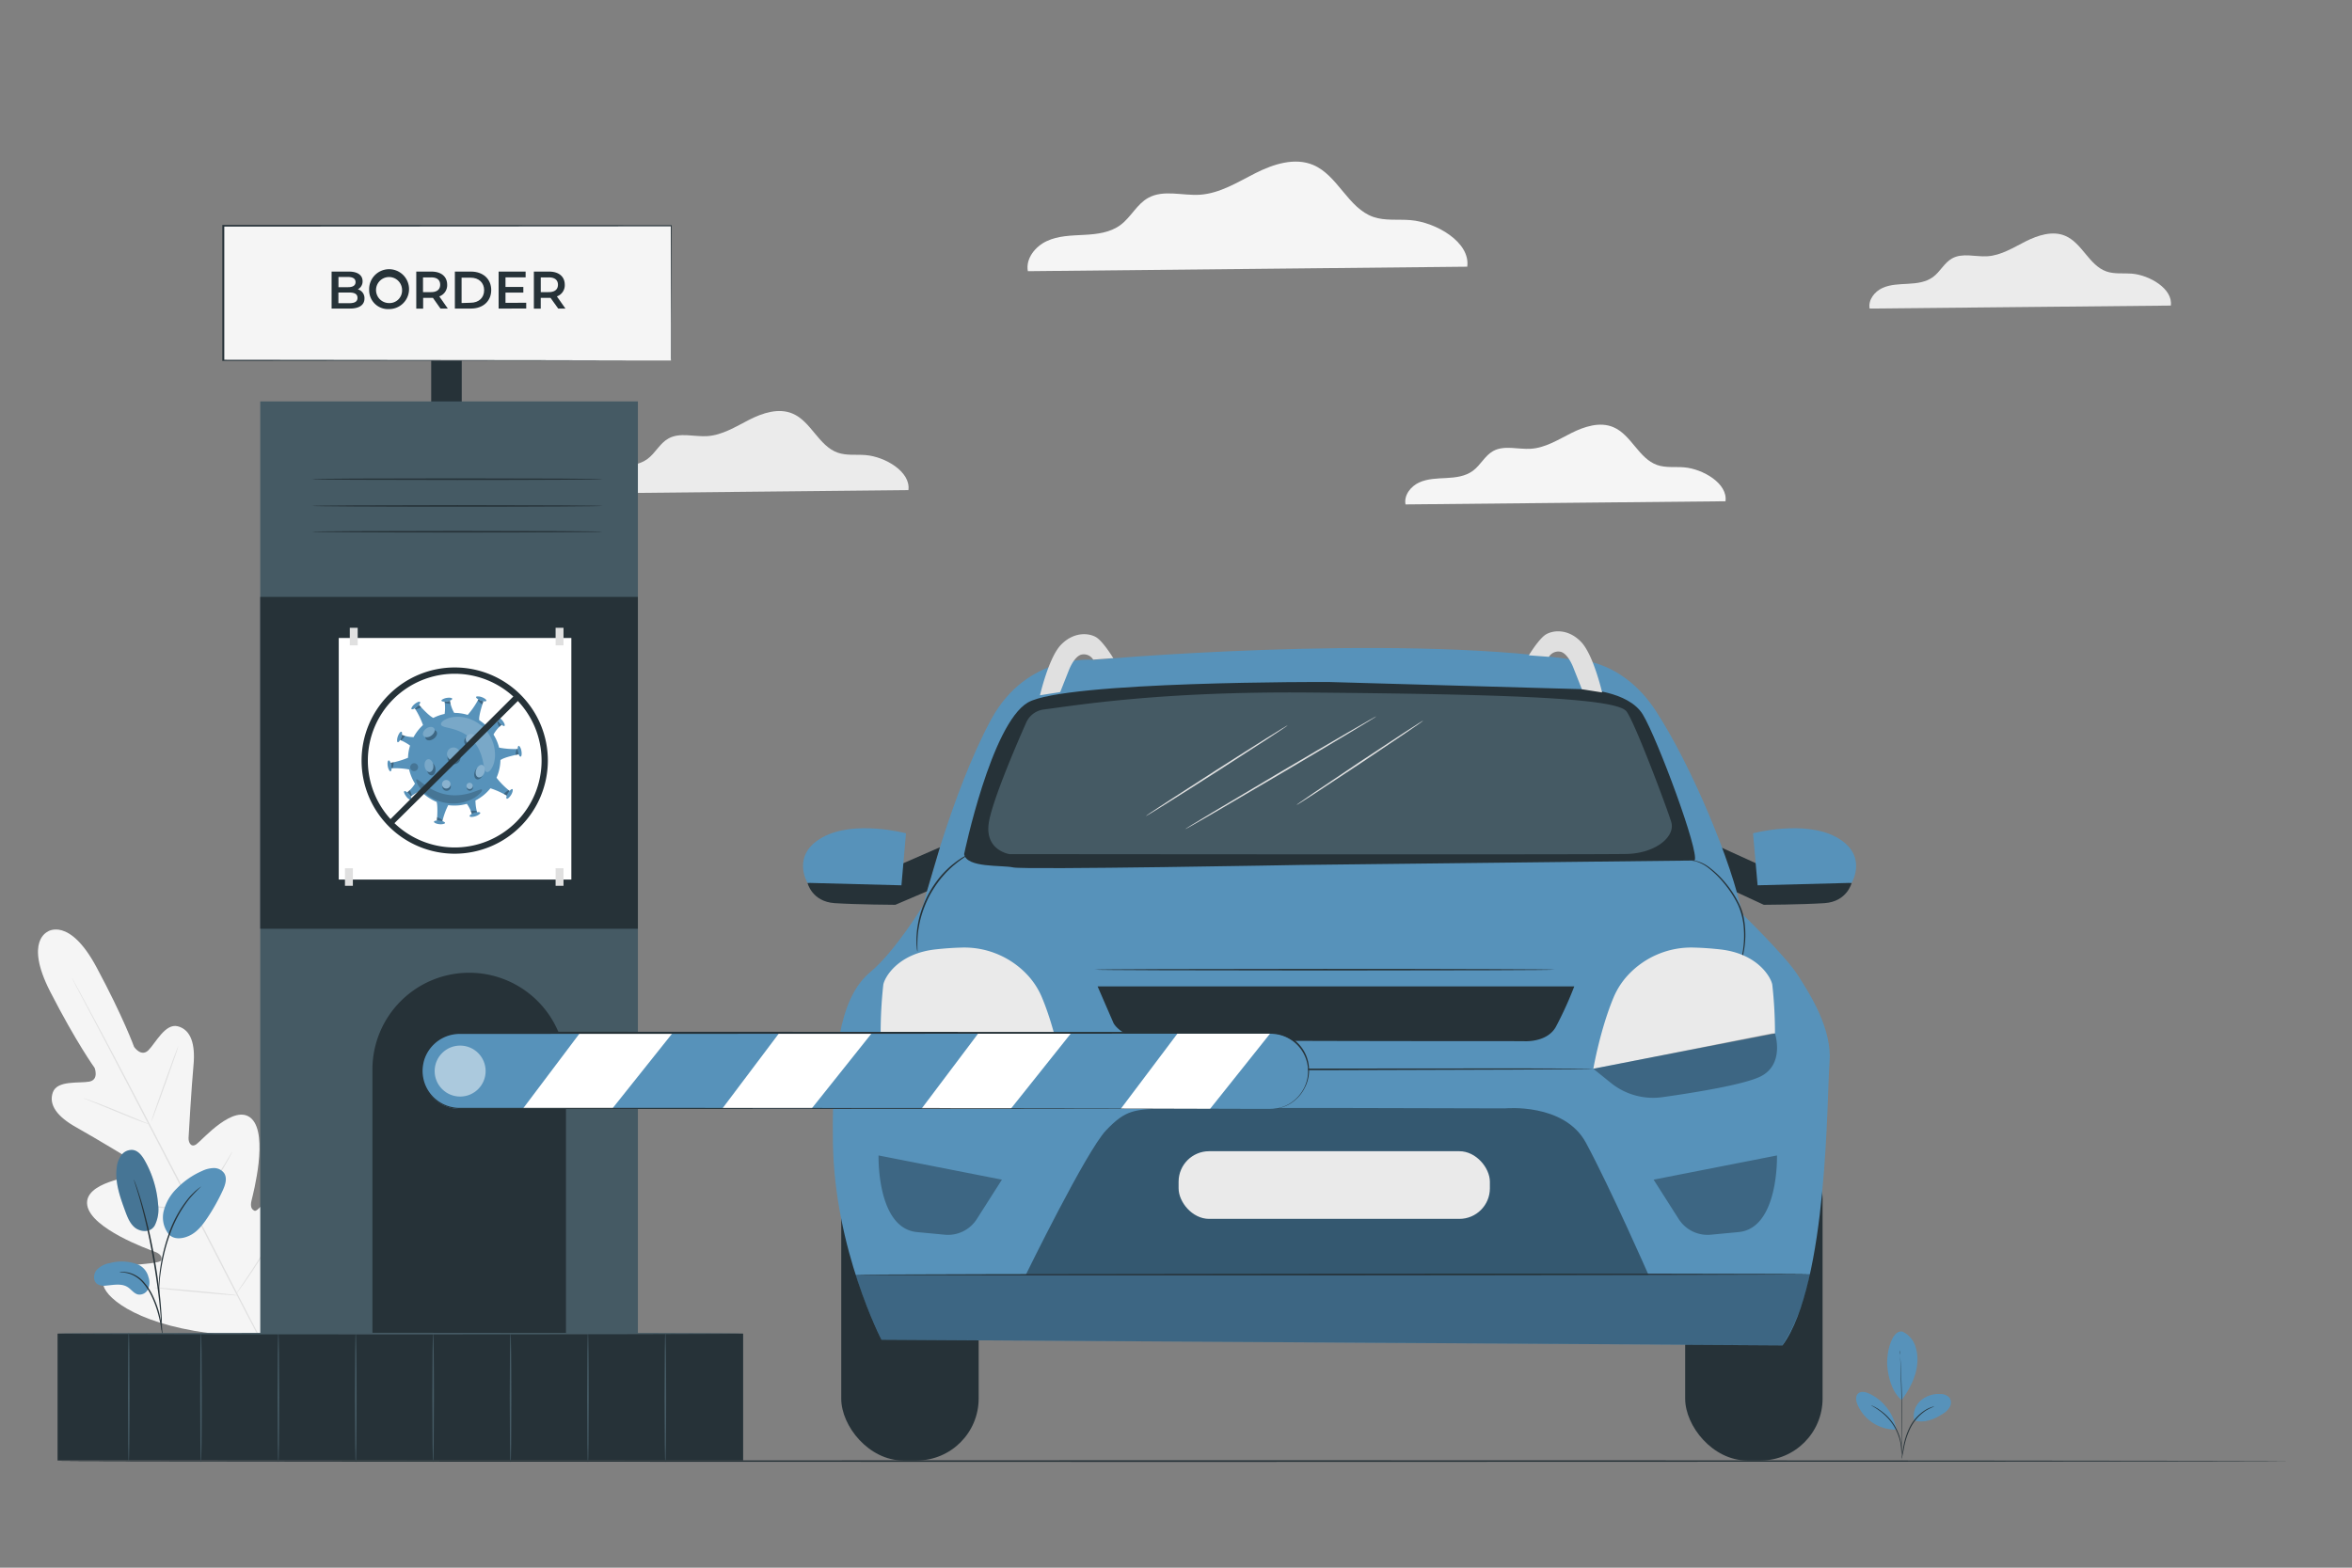 <svg xmlns="http://www.w3.org/2000/svg" viewBox="0 0 750 500"><rect x="0" y="0" width="750" height="500" fill="#808080" stroke="none"/><g id="freepik--background-complete--inject-121"><path d="M15.31,297.1S7.67,300,16,316.26s14.17,24.33,14.17,24.33,1.48,3.78-1.7,4.38-10.2-.5-11.61,3.4c-1.46,4.05,1.49,7.85,7.46,11.18s18.77,11.09,19.92,11.8,2.28,2.45.17,3.2S26.58,377,27.83,384.44s19.4,14,21.37,14.72,2.44,1.59,2.28,2.67-5.51,1.15-10,1.82-9.53,2.22-8.45,6.45S44.91,423.19,71,425.65l12.15.36,6.58-10.29c12.74-22.88,11.54-36.77,8.66-40.06s-7,0-10.1,3.3-6.17,7.68-7.15,7.19-1.4-1.34-.9-3.39,5.39-20.7,0-25.94-15.75,6.78-17.56,8.09-2.62-.63-2.55-2,.93-16.3,1.57-23.1-.83-11.39-5-12.48c-4-1.05-7.08,5.35-9.38,7.64s-4.57-1.08-4.57-1.08-3.35-9.34-12-25.45-15.53-11.32-15.53-11.32" style="fill:#f5f5f5"></path><path d="M83.77,428.86C77.45,417,66.58,395.73,57.15,377.51s-18-34.68-24.24-46.58l-7.43-14.07-2-3.83L23,312c-.11-.23-.16-.35-.16-.35l.2.33.54,1c.49.88,1.19,2.16,2.08,3.8,1.8,3.3,4.38,8.09,7.53,14,6.32,11.86,14.91,28.32,24.34,46.53s20.27,39.5,26.53,51.4" style="fill:#e0e0e0"></path><path d="M26.66,350.3a3.66,3.66,0,0,1,.85.23c.54.17,1.31.44,2.26.79,1.9.69,4.5,1.71,7.34,2.88l7.28,3,2.21.91a4.06,4.06,0,0,1,.8.36,3.66,3.66,0,0,1-.85-.23c-.54-.17-1.31-.44-2.26-.79-1.89-.71-4.47-1.76-7.32-2.94l-7.3-3-2.21-.9A4.38,4.38,0,0,1,26.66,350.3Z" style="fill:#e0e0e0"></path><path d="M48.23,357.73c-.1,0,1.77-5.48,4.17-12.17s4.42-12.08,4.52-12.05-1.77,5.49-4.17,12.18S48.33,357.77,48.23,357.73Z" style="fill:#e0e0e0"></path><path d="M61.45,386.35a5,5,0,0,1,.49-.75l1.43-2c1.21-1.66,2.87-4,4.6-6.59s3.24-5,4.31-6.8l1.27-2.09a4.29,4.29,0,0,1,.5-.74,4.29,4.29,0,0,1-.38.82c-.26.51-.65,1.25-1.16,2.14-1,1.8-2.47,4.25-4.22,6.88s-3.44,4.91-4.7,6.54c-.64.82-1.16,1.47-1.53,1.91A3.77,3.77,0,0,1,61.45,386.35Z" style="fill:#e0e0e0"></path><path d="M40.46,383.92a4.07,4.07,0,0,1,.83,0l2.25.18c1.9.16,4.52.4,7.41.7s5.5.59,7.39.82l2.24.29a3.89,3.89,0,0,1,.82.15,3.34,3.34,0,0,1-.83,0l-2.25-.17c-1.9-.16-4.52-.41-7.41-.7s-5.51-.59-7.4-.82l-2.24-.29A3.43,3.43,0,0,1,40.46,383.92Z" style="fill:#e0e0e0"></path><path d="M48.92,410.67a7.08,7.08,0,0,1,1.06,0l2.89.2c2.43.2,5.79.49,9.5.83s7.06.68,9.49.94l2.87.33a7.33,7.33,0,0,1,1,.17,5,5,0,0,1-1.06,0l-2.88-.21c-2.44-.19-5.8-.49-9.51-.83s-7.06-.68-9.49-.94L50,410.84A4.92,4.92,0,0,1,48.92,410.67Z" style="fill:#e0e0e0"></path><path d="M75.16,412.93a5.92,5.92,0,0,1,.59-1c.45-.66,1-1.52,1.73-2.57,1.46-2.17,3.46-5.17,5.57-8.55s4-6.49,5.27-8.75c.63-1.08,1.15-2,1.56-2.67a7.51,7.51,0,0,1,.6-1,5,5,0,0,1-.48,1c-.33.65-.82,1.58-1.45,2.73-1.26,2.3-3.06,5.43-5.18,8.82s-4.16,6.37-5.67,8.51c-.76,1.06-1.38,1.92-1.83,2.5A6.55,6.55,0,0,1,75.16,412.93Z" style="fill:#e0e0e0"></path><path d="M289.67,156.32c.81-5.86-7.46-10.68-13.67-11.18-3-.24-6,.22-8.85-.76-6.08-2.12-8.51-10-14.44-12.48-4.44-1.87-9.54-.2-13.84,2s-8.55,4.89-13.36,5.2c-4.18.26-8.71-1.29-12.37.76-2.73,1.52-4.15,4.66-6.66,6.51s-5.67,2.19-8.71,2.36-6.21.2-9,1.47-5.07,4.2-4.5,7.2Z" style="fill:#ebebeb"></path><path d="M467.87,85.06c1.07-7.79-9.92-14.2-18.17-14.86-3.94-.32-8,.28-11.76-1-8.09-2.82-11.32-13.26-19.2-16.59-5.9-2.48-12.69-.27-18.4,2.61S389,61.7,382.58,62.11c-5.55.35-11.58-1.71-16.44,1-3.63,2-5.52,6.2-8.86,8.66s-7.53,2.92-11.58,3.14-8.25.26-11.94,2-6.74,5.59-6,9.58Z" style="fill:#f5f5f5"></path><path d="M550.22,159.87C551,154.2,543,149.54,537,149.05c-2.86-.23-5.84.21-8.56-.74-5.89-2.05-8.24-9.65-14-12.08-4.3-1.81-9.24-.19-13.4,1.9s-8.28,4.73-12.93,5c-4,.26-8.44-1.24-12,.74-2.63,1.47-4,4.51-6.45,6.3s-5.48,2.13-8.43,2.29-6,.19-8.69,1.42-4.91,4.07-4.35,7Z" style="fill:#f5f5f5"></path><path d="M692.23,97.46c.73-5.34-6.8-9.73-12.46-10.19-2.7-.21-5.51.2-8.07-.69-5.54-1.93-7.75-9.09-13.16-11.37-4-1.71-8.7-.19-12.61,1.78s-7.8,4.46-12.18,4.74c-3.8.24-7.94-1.17-11.27.69-2.49,1.38-3.79,4.25-6.08,5.93s-5.15,2-7.93,2.16-5.66.18-8.19,1.33-4.62,3.84-4.09,6.57Z" style="fill:#ebebeb"></path></g><g id="freepik--Plants--inject-121"><path d="M606.61,424.69a7.74,7.74,0,0,1,4.08,4.46,13.49,13.49,0,0,1,.64,6.12c-.37,4-2.56,8.05-4.94,11.28-3.41-2.86-4.27-8-4.55-10.57-.44-4.12,1.28-11.84,4.77-11.29" style="fill:#5792BA"></path><path d="M610.41,453.05a6.58,6.58,0,0,1,2-6.3,8.72,8.72,0,0,1,6.41-2.13,3.68,3.68,0,0,1,2.86,1.22,2.82,2.82,0,0,1,.09,2.85,5.76,5.76,0,0,1-2.07,2.12c-2.87,1.88-6,3.17-9.3,2.24" style="fill:#5792BA"></path><path d="M606.33,465.34a5.69,5.69,0,0,1,.11-.82c.09-.58.22-1.32.36-2.22a23.3,23.3,0,0,1,2.16-7.11,14,14,0,0,1,5-5.48,9.9,9.9,0,0,1,2.05-.95,4.19,4.19,0,0,1,.59-.16l.21,0a15.47,15.47,0,0,0-2.75,1.33,14.66,14.66,0,0,0-4.82,5.44,24.61,24.61,0,0,0-2.2,7c-.19.93-.34,1.68-.46,2.2A4.29,4.29,0,0,1,606.33,465.34Z" style="fill:#263238"></path><path d="M605.82,430.68a1.58,1.58,0,0,1,0,.36c0,.27,0,.61.08,1,.06.89.14,2.18.22,3.77.16,3.19.32,7.6.39,12.47s0,9.28,0,12.48c0,1.59-.07,2.88-.11,3.78,0,.42,0,.76,0,1a2,2,0,0,1,0,.36,1.41,1.41,0,0,1,0-.36c0-.26,0-.6,0-1,0-.93,0-2.21,0-3.78,0-3.19,0-7.6-.05-12.47s-.2-9.27-.31-12.46c-.05-1.57-.09-2.85-.13-3.78,0-.42,0-.76,0-1A2.13,2.13,0,0,1,605.82,430.68Z" style="fill:#263238"></path><path d="M604.65,455.58A15.38,15.38,0,0,0,596,444.46c-1.13-.52-2.6-.84-3.5,0s-.67,2.34-.2,3.49a13.16,13.16,0,0,0,12.25,8" style="fill:#5792BA"></path><path d="M596.65,448.22a4,4,0,0,1,.72.3,8.86,8.86,0,0,1,.81.41c.3.19.67.36,1,.63a13,13,0,0,1,1.19.86,13.8,13.8,0,0,1,1.27,1.11,16.86,16.86,0,0,1,2.42,3,17.34,17.34,0,0,1,1.63,3.5,14.53,14.53,0,0,1,.42,1.63c.12.52.17,1,.23,1.45a11.12,11.12,0,0,1,.08,1.21,8.82,8.82,0,0,1,0,.91,3.68,3.68,0,0,1-.08.77c-.06,0,0-1.11-.2-2.86a12.33,12.33,0,0,0-.25-1.43,13.78,13.78,0,0,0-.45-1.59,16.08,16.08,0,0,0-4-6.39,15.42,15.42,0,0,0-1.23-1.12c-.39-.34-.79-.61-1.15-.87C597.64,448.72,596.62,448.28,596.65,448.22Z" style="fill:#263238"></path><path d="M49.32,390.9c-1.49,2.48-4.76,1.92-6.35.59s-2.37-3.39-3.09-5.35c-1.63-4.46-3.29-9.15-2.64-13.86a7.88,7.88,0,0,1,1.52-3.93,4.06,4.06,0,0,1,3.76-1.55c1.65.31,2.77,1.83,3.61,3.29a33.49,33.49,0,0,1,4.29,14.08,11.55,11.55,0,0,1-1.1,6.73" style="fill:#5792BA"></path><g style="opacity:0.2"><path d="M49.32,390.9c-1.49,2.48-4.76,1.92-6.35.59s-2.37-3.39-3.09-5.35c-1.63-4.46-3.29-9.15-2.64-13.86a7.88,7.88,0,0,1,1.52-3.93,4.06,4.06,0,0,1,3.76-1.55c1.65.31,2.77,1.83,3.61,3.29a33.49,33.49,0,0,1,4.29,14.08,11.55,11.55,0,0,1-1.1,6.73"></path></g><path d="M44,403.31a14.43,14.43,0,0,0-9-.45,7.39,7.39,0,0,0-4.26,2.27c-1,1.29-1.07,3.44.26,4.39a4.21,4.21,0,0,0,2.82.51c2.36-.19,4.94-.79,6.92.5,1.13.73,1.94,2,3.25,2.33a3,3,0,0,0,3.23-1.72,5.22,5.22,0,0,0,.11-3.85A5.86,5.86,0,0,0,44,403.31Z" style="fill:#5792BA"></path><path d="M54.11,394a8.61,8.61,0,0,1-1.89-7.83A15.27,15.27,0,0,1,56.43,379a25.27,25.27,0,0,1,8.05-5.55,9.06,9.06,0,0,1,3.73-.91,4,4,0,0,1,3.31,1.7c1,1.62.3,3.73-.5,5.46a64.17,64.17,0,0,1-4.93,8.79c-1.51,2.25-3.25,4.48-5.7,5.62s-5.08,1.21-6.54-.44" style="fill:#5792BA"></path><path d="M51.94,426.57a5,5,0,0,1-.23-1.06c-.13-.78-.29-1.75-.49-2.92a40.15,40.15,0,0,0-1-4.25,33.17,33.17,0,0,0-1.92-5A18.65,18.65,0,0,0,45.43,409a9.93,9.93,0,0,0-3.47-2.5,9.37,9.37,0,0,0-2.82-.66,6.14,6.14,0,0,1-1.09-.08,4.84,4.84,0,0,1,1.09-.1,8.55,8.55,0,0,1,2.93.55,9.52,9.52,0,0,1,3.65,2.51,18.16,18.16,0,0,1,3,4.5,32.11,32.11,0,0,1,1.92,5.05,37.35,37.35,0,0,1,.87,4.31c.18,1.24.29,2.25.35,2.95A4.88,4.88,0,0,1,51.94,426.57Z" style="fill:#263238"></path><path d="M51.58,424.33a1.82,1.82,0,0,1-.07-.5c0-.37,0-.84-.09-1.42-.09-1.24-.21-3-.43-5.24-.42-4.41-1.23-10.49-2.44-17.15s-2.62-12.64-3.81-16.9c-.29-1.08-.57-2-.83-2.88s-.47-1.57-.67-2.16-.32-1-.43-1.36a2,2,0,0,1-.12-.49,2.81,2.81,0,0,1,.2.46c.14.35.31.79.51,1.33s.47,1.31.74,2.15.59,1.79.9,2.86a160.94,160.94,0,0,1,4,16.91c1.21,6.67,2,12.77,2.31,17.2.18,2.22.26,4,.29,5.26,0,.58,0,1.05,0,1.43A2.73,2.73,0,0,1,51.58,424.33Z" style="fill:#263238"></path><path d="M50.72,412.52a9.87,9.87,0,0,1-.09-1.49A39.27,39.27,0,0,1,50.8,407a56,56,0,0,1,2.87-13.1,37.15,37.15,0,0,1,6.43-11.75,19.32,19.32,0,0,1,1.59-1.7c.25-.24.46-.47.68-.66l.63-.51a11.66,11.66,0,0,1,1.2-.89,46.78,46.78,0,0,0-3.85,4A39,39,0,0,0,54.09,394a54.42,54.42,0,0,0-2,7.06c-.49,2.21-.78,4.23-1,5.92s-.27,3.09-.31,4A9.29,9.29,0,0,1,50.72,412.52Z" style="fill:#263238"></path></g><g id="freepik--Car--inject-121"><path d="M590.45,281.58s-1.42,6-8.68,6.47-19.33.53-19.33.53l-10-4.63-3.75-13.73,11.19,5.09Z" style="fill:#263238"></path><path d="M590.45,281.58s5.4-8.88-4.81-14.53S559,265.77,559,265.77l1.46,16.59Z" style="fill:#5792BA"></path><rect x="537.36" y="362.68" width="43.82" height="103.13" rx="19.76" style="fill:#263238"></rect><rect x="268.25" y="362.68" width="43.82" height="103.13" rx="19.76" style="fill:#263238"></rect><path d="M281.09,427.3s-15-28.77-15.49-62.85,4-47.8,11.95-54.44,16.82-21.25,16.82-21.25,9.09-36.09,21.69-59.31c11.5-21.19,32.75-19,32.75-19s93.39-8.37,151.82-.2c0,0,15.93-1.13,27.44,16.58s24.34,48.68,27.44,64.62c0,0,13.72,13.28,17.71,19.47s11.06,17.26,10.18,27.89-.45,70.37-15,90.29Z" style="fill:#5792BA"></path><path d="M307.44,272.41s8.63-41.5,20.32-48.35,95.71-6.55,95.71-6.55l81.44,2.31s14.31.41,18.95,8.07,18.14,43.94,16.52,46.56L415,275.86s-88.28,1.61-91.9.8S308.21,276.89,307.44,272.41Z" style="fill:#263238"></path><path d="M321.89,272.41s-7.64-1.12-6.65-9.5c.77-6.5,8.54-24.67,12-32.46a7.07,7.07,0,0,1,5.57-4.16c10.56-1.36,37.28-5.83,84.83-5.41,60.6.53,97.63,1.64,101,6,2.68,3.47,13.07,31.21,14.28,35.28,1.4,4.71-5,9.95-14.08,10.2S321.89,272.41,321.89,272.41Z" style="fill:#455a64"></path><g style="opacity:0.4"><path d="M505.74,364.51c-6.93-12.88-25.87-11-25.87-11s-97.62-.33-107.91,0-12.95.38-19.26,7-25.59,46.07-25.59,46.07H525.66S513.59,379.11,505.74,364.51Z"></path></g><rect x="370.85" y="372.15" width="1.33" height="1.33" style="fill:none"></rect><path d="M350,314.6l5.07,11.69s2.15,4.54,11,5.26c6.92.55,119.62.52,119.62.52s7.5.66,10.44-4.56a117.16,117.16,0,0,0,5.87-12.91Z" style="fill:#263238"></path><path d="M280.82,329.6a140.51,140.51,0,0,1,.84-15.49c.32-2.18,4.49-10,16.75-11.32,3.19-.35,5.92-.51,8.21-.57a27.55,27.55,0,0,1,21.18,8.92,24.3,24.3,0,0,1,4.34,6.71c4.38,10.34,6.57,23,6.57,23Z" style="fill:#eaeaea"></path><g style="opacity:0.3"><path d="M281.74,329.6h-.92s-3.14,9.47,4.21,13.53c4.85,2.68,21.15,5.32,31.67,6.8a21.4,21.4,0,0,0,16.43-4.54l5.58-4.5Z"></path></g><path d="M331.63,221.75s2.77-12.05,6.67-16.08,8.49-3.92,11.07-2.53c2.3,1.24,5.63,6.77,5.63,6.77l-6.41.47a3.49,3.49,0,0,0-3.82-1.58c-2.32.66-3.92,4.93-3.92,4.93l-2.77,7Z" style="fill:#e0e0e0"></path><path d="M510.88,220.85s-2.77-12-6.67-16.08-8.49-3.92-11.07-2.53c-2.3,1.24-5.63,6.77-5.63,6.77l6.41.48a3.49,3.49,0,0,1,3.82-1.59c2.32.66,3.92,4.93,3.92,4.93l2.77,7Z" style="fill:#e0e0e0"></path><path d="M495.66,309.27c0,.15-32.8.26-73.26.26s-73.26-.11-73.26-.26,32.79-.26,73.26-.26S495.66,309.13,495.66,309.27Z" style="fill:#263238"></path><g style="opacity:0.3"><path d="M280.15,368.52s-.64,23.29,12.32,24.45l8.8.83a10.9,10.9,0,0,0,10.22-5l8-12.56Z"></path></g><g style="opacity:0.3"><path d="M272.84,406.6l304.32-.19c-1.73,8.41-4.5,16.09-8.81,22.66L281.09,427.3A149.89,149.89,0,0,1,272.84,406.6Z"></path></g><path d="M257.49,281.58s1.41,6,8.68,6.47,19.33.53,19.33.53l10.06-4.3,4.16-14.06-11.65,5.09Z" style="fill:#263238"></path><path d="M257.49,281.58s-5.4-8.88,4.8-14.53,26.61-1.28,26.61-1.28l-1.45,16.59Z" style="fill:#5792BA"></path><rect x="375.83" y="367.17" width="99.26" height="21.58" rx="9.73" style="fill:#eaeaea"></rect><path d="M308.65,272.65c.06.1-1.78,1.06-4.32,3.18a26.8,26.8,0,0,0-2,1.83c-.72.67-1.38,1.47-2.1,2.28a37.54,37.54,0,0,0-3.92,5.9,35.75,35.75,0,0,0-2.6,6.6,30.3,30.3,0,0,0-.67,3,24,24,0,0,0-.37,2.67c-.29,3.3,0,5.36-.14,5.36a6.59,6.59,0,0,1-.2-1.43,13.94,13.94,0,0,1-.08-1.7,19.54,19.54,0,0,1,.05-2.25,23.89,23.89,0,0,1,.31-2.72,30.84,30.84,0,0,1,.64-3.08,34.78,34.78,0,0,1,2.59-6.71,35.4,35.4,0,0,1,4-6,30.19,30.19,0,0,1,2.16-2.29,22.82,22.82,0,0,1,2.06-1.8,20.87,20.87,0,0,1,1.82-1.34,13.26,13.26,0,0,1,1.44-.9A8,8,0,0,1,308.65,272.65Z" style="fill:#263238"></path><path d="M508.08,340.89c0,.15-37.76.34-84.32.43s-84.34.05-84.34-.1,37.75-.33,84.34-.42S508.08,340.75,508.08,340.89Z" style="fill:#263238"></path><path d="M438.92,228.45c.07.12-13.53,8.29-30.37,18.23S378,264.59,377.92,264.46s13.52-8.28,30.37-18.23S438.84,228.33,438.92,228.45Z" style="fill:#e0e0e0"></path><path d="M410.63,231.33c.08.12-10,6.7-22.49,14.7s-22.7,14.38-22.77,14.26,10-6.7,22.49-14.7S410.56,231.21,410.63,231.33Z" style="fill:#e0e0e0"></path><path d="M453.84,229.83c.08.12-8.91,6.25-20.07,13.68s-20.28,13.37-20.36,13.25,8.9-6.24,20.07-13.68S453.76,229.71,453.84,229.83Z" style="fill:#e0e0e0"></path><path d="M577.16,406.41c0,.14-68.13.3-152.15.35s-152.17,0-152.17-.16,68.11-.3,152.17-.36S577.16,406.27,577.16,406.41Z" style="fill:#263238"></path><path d="M554.36,309.29a12.42,12.42,0,0,1,.41-1.62,39.76,39.76,0,0,0,1-4.44,30,30,0,0,0,.32-6.7,21.9,21.9,0,0,0-1.87-7.93,33.52,33.52,0,0,0-4.46-6.89A30.51,30.51,0,0,0,545,277,12.13,12.13,0,0,0,541,274.8a5.4,5.4,0,0,0-1.19-.26,1.6,1.6,0,0,1-.42-.09s.14,0,.43,0a4.5,4.5,0,0,1,1.24.18,11.6,11.6,0,0,1,4.08,2.08,29.56,29.56,0,0,1,4.92,4.71,32.77,32.77,0,0,1,4.56,7A16.06,16.06,0,0,1,556,292.5a27.37,27.37,0,0,1,.51,4,28.58,28.58,0,0,1-.42,6.79,33.12,33.12,0,0,1-1.13,4.44c-.17.51-.32.9-.42,1.17S554.38,309.3,554.36,309.29Z" style="fill:#263238"></path><path d="M566,329.6a138.87,138.87,0,0,0-.85-15.49c-.31-2.18-4.48-10-16.75-11.32-3.18-.35-5.91-.51-8.2-.57A27.53,27.53,0,0,0,519,311.14a24.33,24.33,0,0,0-4.35,6.71c-4.38,10.34-6.57,23-6.57,23Z" style="fill:#eaeaea"></path><g style="opacity:0.3"><path d="M565.05,329.6H566s3.13,9.47-4.22,13.53c-4.85,2.68-21.15,5.32-31.67,6.8a21.41,21.41,0,0,1-16.43-4.54l-5.58-4.5Z"></path></g><g style="opacity:0.3"><path d="M566.64,368.52s.65,23.29-12.31,24.45l-8.81.83a10.92,10.92,0,0,1-10.22-5l-8-12.56Z"></path></g></g><g id="freepik--Barrier--inject-121"><rect x="137.5" y="113.92" width="9.74" height="21.11" style="fill:#263238"></rect><rect x="71.16" y="71.99" width="142.82" height="42.99" style="fill:#f5f5f5"></rect><path d="M214,115s0-.26,0-.75,0-1.24,0-2.19c0-1.93,0-4.76,0-8.44,0-7.36-.05-18.09-.09-31.61l.16.17-142.81.09h0l.26-.26c0,14.87,0,29.32,0,43l-.25-.26,102.07.12,29.9.07,8,0,2.08,0,.72,0h-.68l-2.06,0-8,0-29.85.07-102.24.12H70.9V71.73h.26L214,71.82h.17V72c0,13.56-.07,24.32-.09,31.71,0,3.66,0,6.48,0,8.4,0,.94,0,1.66,0,2.16S214,115,214,115Z" style="fill:#263238"></path><rect x="18.36" y="425.34" width="218.61" height="40.47" style="fill:#263238"></rect><rect x="82.99" y="128.03" width="120.42" height="297.31" style="fill:#455a64"></rect><rect x="82.99" y="190.38" width="120.42" height="105.84" style="fill:#263238"></rect><path d="M180.48,425.34H118.76V341.11a30.86,30.86,0,0,1,30.86-30.86h0a30.86,30.86,0,0,1,30.86,30.86Z" style="fill:#263238"></path><path d="M405.16,353.67H146.54a12.05,12.05,0,0,1-12-12.06h0a12.05,12.05,0,0,1,12-12.06H405.16a12.06,12.06,0,0,1,12,12.06h0A12.06,12.06,0,0,1,405.16,353.67Z" style="fill:#5792BA"></path><g style="opacity:0.5"><circle cx="146.73" cy="341.61" r="8.13" style="fill:#fff"></circle></g><polygon points="166.7 353.67 184.85 329.56 214.4 329.56 195.18 353.67 166.7 353.67" style="fill:#fff"></polygon><polygon points="230.26 353.67 248.41 329.56 277.96 329.56 258.74 353.67 230.26 353.67" style="fill:#fff"></polygon><polygon points="293.82 353.67 311.97 329.56 341.52 329.56 322.3 353.67 293.82 353.67" style="fill:#fff"></polygon><polygon points="357.38 353.67 375.53 329.56 405.08 329.56 385.86 353.67 357.38 353.67" style="fill:#fff"></polygon><path d="M405.16,353.67l.38,0a11.2,11.2,0,0,0,1.14-.1,12,12,0,0,0,4.23-1.38,13,13,0,0,0,2.63-2,12.53,12.53,0,0,0,2.31-3.2,11.94,11.94,0,0,0-8.65-17.11,18.73,18.73,0,0,0-3.46-.19H392.39l-36.21,0-209.62.07a11.87,11.87,0,0,0-11.27,8.25,12.85,12.85,0,0,0-.54,3.65,12.37,12.37,0,0,0,.6,3.62,11.82,11.82,0,0,0,11.08,8.07h22l55.66,0,94.24.05,63.54.09,17.27.05,4.5,0,1.53,0s-.52,0-1.53,0l-4.5,0-17.27,0-63.54.08-94.24.06H146.43a12.34,12.34,0,0,1-11.57-8.43,13.07,13.07,0,0,1-.63-3.78,13.32,13.32,0,0,1,.57-3.81,12.4,12.4,0,0,1,11.76-8.61l209.62.08,36.21,0h11.35a19.48,19.48,0,0,1,3.51.2A12.15,12.15,0,0,1,416,347.05a12.37,12.37,0,0,1-2.36,3.22,13.23,13.23,0,0,1-2.67,2,12.09,12.09,0,0,1-4.27,1.35A12.53,12.53,0,0,1,405.16,353.67Z" style="fill:#263238"></path><path d="M192.11,161.37c0,.14-20.73.26-46.3.26s-46.31-.12-46.31-.26,20.73-.26,46.31-.26S192.11,161.22,192.11,161.37Z" style="fill:#263238"></path><path d="M192.11,152.83c0,.14-20.73.26-46.3.26S99.5,153,99.5,152.83s20.73-.26,46.31-.26S192.11,152.68,192.11,152.83Z" style="fill:#263238"></path><path d="M192.11,169.58c0,.14-20.73.26-46.3.26s-46.31-.12-46.31-.26,20.73-.26,46.31-.26S192.11,169.43,192.11,169.58Z" style="fill:#263238"></path><path d="M237,425.34c0,.14-48.94.26-109.29.26s-109.31-.12-109.31-.26,48.93-.26,109.31-.26S237,425.19,237,425.34Z" style="fill:#455a64"></path><path d="M64.09,466.42c-.15,0-.26-9.24-.26-20.64s.11-20.64.26-20.64.26,9.24.26,20.64S64.23,466.42,64.09,466.42Z" style="fill:#455a64"></path><path d="M88.77,466.42c-.15,0-.26-9.24-.26-20.64s.11-20.64.26-20.64.26,9.24.26,20.64S88.91,466.42,88.77,466.42Z" style="fill:#455a64"></path><path d="M113.44,466.42c-.14,0-.26-9.24-.26-20.64s.12-20.64.26-20.64.27,9.24.27,20.64S113.59,466.42,113.44,466.42Z" style="fill:#455a64"></path><path d="M138.12,466.42c-.14,0-.26-9.24-.26-20.64s.12-20.64.26-20.64.26,9.24.26,20.64S138.27,466.42,138.12,466.42Z" style="fill:#455a64"></path><path d="M162.8,466.42c-.14,0-.26-9.24-.26-20.64s.12-20.64.26-20.64.26,9.24.26,20.64S163,466.42,162.8,466.42Z" style="fill:#455a64"></path><path d="M187.48,466.42c-.14,0-.26-9.24-.26-20.64s.12-20.64.26-20.64.26,9.24.26,20.64S187.63,466.42,187.48,466.42Z" style="fill:#455a64"></path><path d="M212.16,466.42c-.14,0-.26-9.24-.26-20.64s.12-20.64.26-20.64.26,9.24.26,20.64S212.3,466.42,212.16,466.42Z" style="fill:#455a64"></path><path d="M116.22,95.21c0,2-1.58,3.2-4.61,3.2h-5.87V86.62h5.53c2.83,0,4.35,1.19,4.35,3.06a2.83,2.83,0,0,1-1.52,2.6A2.9,2.9,0,0,1,116.22,95.21Zm-8.29-6.87v3.25H111c1.52,0,2.38-.54,2.38-1.62s-.86-1.63-2.38-1.63ZM114,95c0-1.18-.9-1.7-2.55-1.7h-3.54v3.4h3.54C113.12,96.69,114,96.17,114,95Z" style="fill:#263238"></path><path d="M117.72,92.51a6.36,6.36,0,1,1,6.35,6.07A6,6,0,0,1,117.72,92.51Zm10.49,0a4.15,4.15,0,1,0-4.14,4.15A4,4,0,0,0,128.21,92.51Z" style="fill:#263238"></path><path d="M140.45,98.41,138.05,95h-3.12v3.44h-2.19V86.62h4.85c3.1,0,5,1.58,5,4.19a3.76,3.76,0,0,1-2.51,3.72l2.71,3.88Zm-3-9.94h-2.56v4.7h2.56c1.92,0,2.91-.88,2.91-2.36S139.41,88.47,137.49,88.47Z" style="fill:#263238"></path><path d="M145.05,86.62h5.15c3.83,0,6.44,2.36,6.44,5.89s-2.61,5.9-6.44,5.9h-5.15Zm5,9.94c2.63,0,4.33-1.6,4.33-4s-1.7-4-4.33-4h-2.86v8.09Z" style="fill:#263238"></path><path d="M167.8,96.57v1.84H159V86.62h8.61v1.83h-6.42v3.07h5.69v1.8h-5.69v3.25Z" style="fill:#263238"></path><path d="M178,98.41,175.55,95h-3.12v3.44h-2.19V86.62h4.85c3.1,0,5,1.58,5,4.19a3.76,3.76,0,0,1-2.51,3.72l2.72,3.88Zm-3-9.94h-2.56v4.7H175c1.92,0,2.92-.88,2.92-2.36S176.91,88.47,175,88.47Z" style="fill:#263238"></path><path d="M41.06,466.21c-.15,0-.26-9.24-.26-20.64s.11-20.64.26-20.64.26,9.24.26,20.64S41.2,466.21,41.06,466.21Z" style="fill:#455a64"></path><rect x="108.02" y="203.48" width="74.17" height="77.05" style="fill:#fff"></rect><path d="M158.33,248.05a14.59,14.59,0,0,0,1.25-5.62c1.27-1,5.83-1.85,5.83-1.85l-.26-1.71a25.75,25.75,0,0,1-6-.42,14.51,14.51,0,0,0-1.78-4.17,9.85,9.85,0,0,1,2.62-3.1l-1.1-1.34a14.24,14.24,0,0,1-3.45,2,15.46,15.46,0,0,0-2.62-2.15c-.24-1.55,1.33-6,1.33-6l-1.61-.63a25.7,25.7,0,0,1-3.4,4.95,14.63,14.63,0,0,0-4.3-.64,10.64,10.64,0,0,1-1.35-3.86l-1.71.27a14.27,14.27,0,0,1,0,3.92,14.51,14.51,0,0,0-3.6,1.27c-1.52-.66-4.55-4.14-4.55-4.14l-1.36,1.1a24.94,24.94,0,0,1,2.61,5.32,15,15,0,0,0-3,3.85,10.26,10.26,0,0,1-3.69-.72l-.62,1.64a14.36,14.36,0,0,1,3.19,1.77,14.4,14.4,0,0,0-.65,3.89,27,27,0,0,1-5.53,1.64l.27,1.73a23.39,23.39,0,0,1,5.62.37,14.51,14.51,0,0,0,1.86,4.51,10.42,10.42,0,0,1-2.47,2.8l1.1,1.36a14.14,14.14,0,0,1,3.14-1.86,14.88,14.88,0,0,0,5.14,3.54c.47,1.71.08,6,.08,6l1.74.23a22,22,0,0,1,1.87-5.2,15.28,15.28,0,0,0,3.94,0,15.86,15.86,0,0,0,2-.42,10.65,10.65,0,0,1,1.61,3.29l1.68-.51a14.65,14.65,0,0,1-.55-3.85,14.84,14.84,0,0,0,4.78-3.89,26.53,26.53,0,0,1,5.28,2.39l.93-1.48A24,24,0,0,1,158.33,248.05ZM142.2,227.58h0Z" style="fill:#5792BA"></path><g style="opacity:0.2"><path d="M155.17,246.23c-.72-.26-.78-1.76-1.25-3.74,0-.24-.13-.5-.19-.76s-.16-.53-.24-.8a16,16,0,0,0-.66-1.67,11.91,11.91,0,0,0-2.18-3.24,12.16,12.16,0,0,0-3.15-2.31,16.4,16.4,0,0,0-1.64-.72c-.27-.09-.53-.2-.79-.28s-.51-.16-.76-.22c-1.95-.55-3.45-.66-3.68-1.39a.7.7,0,0,1,.1-.58,2.36,2.36,0,0,1,.67-.68,7,7,0,0,1,3-1.11c.34-.06.7-.07,1.08-.1s.77,0,1.18,0a12.68,12.68,0,0,1,2.58.49,11.58,11.58,0,0,1,2.69,1.2,12.37,12.37,0,0,1,2.53,2,12.51,12.51,0,0,1,3,5.34,12.37,12.37,0,0,1,.38,2.6,11.47,11.47,0,0,1,0,1.18,10.71,10.71,0,0,1-.14,1.07,7,7,0,0,1-1.23,3,2.27,2.27,0,0,1-.71.64A.69.69,0,0,1,155.17,246.23Z" style="fill:#fff"></path></g><path d="M133.94,223.88c.2.24-.24,1-1,1.57a5.05,5.05,0,0,1-.74.52c-.47.25-.85.33-1,.17s.24-.95,1-1.57S133.74,223.63,133.94,223.88Z" style="fill:#5792BA"></path><path d="M132.26,225.93a5.46,5.46,0,0,0,1.34-1.13c.22.24.46.52.72.79a5.74,5.74,0,0,1-1.83.65Z" style="opacity:0.3"></path><path d="M128,233.39c.3.1.27.94-.06,1.86a4.47,4.47,0,0,1-.38.82c-.27.45-.56.72-.76.65s-.27-.94.06-1.86S127.68,233.28,128,233.39Z" style="fill:#5792BA"></path><path d="M127.58,236a3.89,3.89,0,0,0,.58-1.65c.3.12.64.23,1,.34a5.69,5.69,0,0,1-1.23,1.46Z" style="opacity:0.3"></path><path d="M123.93,242.53c.31-.05.69.69.86,1.65a6.13,6.13,0,0,1,.07.91c0,.53-.14.9-.35.94s-.7-.69-.86-1.65S123.61,242.59,123.93,242.53Z" style="fill:#5792BA"></path><path d="M124.86,245a5.71,5.71,0,0,0-.31-1.72l1-.22a5.71,5.71,0,0,1-.36,1.9Z" style="opacity:0.3"></path><path d="M128.91,252.37c.24-.2,1,.24,1.58,1a4.94,4.94,0,0,1,.51.74c.26.47.34.85.18,1s-1-.23-1.58-1S128.66,252.57,128.91,252.37Z" style="fill:#5792BA"></path><path d="M131,254a3.9,3.9,0,0,0-1.14-1.34c.25-.2.52-.44.79-.69a5.65,5.65,0,0,1,.65,1.79Z" style="opacity:0.3"></path><path d="M138.39,262.09c0-.31.86-.48,1.83-.36a4.37,4.37,0,0,1,.89.18c.5.16.83.38.8.59s-.85.48-1.82.37S138.36,262.41,138.39,262.09Z" style="fill:#5792BA"></path><path d="M141,261.89a5.78,5.78,0,0,0-1.75-.19c0-.32.06-.69.08-1.06a5.74,5.74,0,0,1,1.73.87Z" style="opacity:0.3"></path><path d="M149.76,260.33c-.1-.31.58-.79,1.51-1.09a4.57,4.57,0,0,1,.88-.2c.53-.06.91,0,1,.2s-.58.79-1.51,1.09S149.85,260.63,149.76,260.33Z" style="fill:#5792BA"></path><path d="M152.08,259.05a3.88,3.88,0,0,0-1.67.55c-.09-.31-.21-.65-.34-1a5.59,5.59,0,0,1,1.9.08Z" style="opacity:0.3"></path><path d="M161.58,254.72c-.28-.16-.08-1,.43-1.81a4.32,4.32,0,0,1,.54-.73c.35-.39.69-.59.87-.48s.08,1-.43,1.81S161.85,254.89,161.58,254.72Z" style="fill:#5792BA"></path><path d="M162.49,252.24a5.69,5.69,0,0,0-.89,1.5l-.94-.52a5.87,5.87,0,0,1,1.52-1.2Z" style="opacity:0.3"></path><path d="M138.85,245.06c.15,1.13-.34,2.14-1.1,2.24s-1.51-.73-1.66-1.86.33-2.14,1.1-2.24S138.69,243.93,138.85,245.06Z" style="opacity:0.3"></path><path d="M138.17,244c.16,1.13-.34,2.14-1.1,2.24s-1.5-.73-1.66-1.86.34-2.14,1.1-2.24S138,242.84,138.17,244Z" style="fill:#5792BA"></path><path d="M138.17,244c.16,1.13-.34,2.14-1.1,2.24s-1.5-.73-1.66-1.86.34-2.14,1.1-2.24S138,242.84,138.17,244Z" style="fill:#fff;opacity:0.2"></path><path d="M136.67,233.35c.93-.67,2-.7,2.49-.08s.07,1.67-.86,2.34-2.05.7-2.5.08S135.74,234,136.67,233.35Z" style="opacity:0.3"></path><path d="M135.92,232.36c.92-.67,2-.71,2.49-.08s.06,1.67-.87,2.34-2,.7-2.49.08S135,233,135.92,232.36Z" style="fill:#5792BA"></path><path d="M135.92,232.36c.92-.67,2-.71,2.49-.08s.06,1.67-.87,2.34-2,.7-2.49.08S135,233,135.92,232.36Z" style="fill:#fff;opacity:0.2"></path><path d="M143.75,250.67a1.35,1.35,0,0,1-1.16,1.53,1.36,1.36,0,1,1,1.16-1.53Z" style="opacity:0.3"></path><path d="M143.65,249.94a1.35,1.35,0,0,1-1.16,1.54,1.36,1.36,0,1,1,1.16-1.54Z" style="fill:#5792BA"></path><path d="M143.65,249.94a1.35,1.35,0,0,1-1.16,1.54,1.36,1.36,0,1,1,1.16-1.54Z" style="fill:#fff;opacity:0.3"></path><path d="M151.07,237.43a1.67,1.67,0,1,1-.42-2.33A1.67,1.67,0,0,1,151.07,237.43Z" style="opacity:0.3"></path><path d="M151.58,236.69a1.67,1.67,0,1,1-.42-2.33A1.67,1.67,0,0,1,151.58,236.69Z" style="fill:#5792BA"></path><path d="M151.58,236.69a1.67,1.67,0,1,1-.42-2.33A1.67,1.67,0,0,1,151.58,236.69Z" style="fill:#fff;opacity:0.3"></path><path d="M150.81,251.05a1,1,0,0,1-.85,1.13,1,1,0,1,1-.27-2A1,1,0,0,1,150.81,251.05Z" style="opacity:0.3"></path><path d="M150.74,250.52a1,1,0,1,1-1.13-.85A1,1,0,0,1,150.74,250.52Z" style="fill:#5792BA"></path><path d="M150.74,250.52a1,1,0,1,1-1.13-.85A1,1,0,0,1,150.74,250.52Z" style="fill:#fff;opacity:0.3"></path><path d="M166,241.33c-.31,0-.69-.68-.85-1.64a4,4,0,0,1-.07-.89c0-.52.13-.89.34-.92s.69.67.85,1.63S166.34,241.27,166,241.33Z" style="fill:#5792BA"></path><path d="M165.11,238.88a5.47,5.47,0,0,0,.3,1.7l-1,.22a5.8,5.8,0,0,1,.35-1.88Z" style="opacity:0.3"></path><path d="M160.87,231.51c-.24.2-.93-.23-1.55-1a5.05,5.05,0,0,1-.52-.74c-.25-.46-.33-.84-.17-1s.94.24,1.56,1S161.12,231.31,160.87,231.51Z" style="fill:#5792BA"></path><path d="M158.84,229.87a3.75,3.75,0,0,0,1.13,1.31c-.26.2-.52.44-.79.69a5.64,5.64,0,0,1-.64-1.77Z" style="opacity:0.3"></path><path d="M155.08,223.5c-.11.29-.93.26-1.83-.08a5.09,5.09,0,0,1-.81-.4c-.45-.27-.7-.56-.63-.75s.93-.26,1.84.08S155.19,223.21,155.08,223.5Z" style="fill:#5792BA"></path><path d="M152.5,223.06a5.51,5.51,0,0,0,1.63.6c-.1.3-.22.65-.33,1a5.73,5.73,0,0,1-1.45-1.25Z" style="opacity:0.3"></path><path d="M144.21,222.86c0,.31-.68.69-1.63.86a4.82,4.82,0,0,1-.89.07c-.52,0-.89-.13-.93-.34s.68-.69,1.63-.85S144.16,222.55,144.21,222.86Z" style="fill:#5792BA"></path><path d="M141.76,223.79a3.83,3.83,0,0,0,1.71-.31,8.85,8.85,0,0,0,.2,1,5.62,5.62,0,0,1-1.86-.34Z" style="opacity:0.3"></path><path d="M154,247.06c-.39,1.07-1.3,1.73-2,1.47s-1-1.35-.6-2.43,1.3-1.73,2-1.46S154.34,246,154,247.06Z" style="opacity:0.3"></path><path d="M154.46,246.42c-.39,1.08-1.29,1.73-2,1.47s-1-1.35-.59-2.42,1.29-1.73,2-1.47S154.85,245.35,154.46,246.42Z" style="fill:#5792BA"></path><path d="M154.46,246.42c-.39,1.08-1.29,1.73-2,1.47s-1-1.35-.59-2.42,1.29-1.73,2-1.47S154.85,245.35,154.46,246.42Z" style="fill:#fff;opacity:0.3"></path><path d="M146.82,241.38a2.07,2.07,0,1,1-2.33-1.77A2.07,2.07,0,0,1,146.82,241.38Z" style="opacity:0.3"></path><path d="M146.66,240.19a2.07,2.07,0,1,1-2.34-1.77A2.08,2.08,0,0,1,146.66,240.19Z" style="fill:#5792BA"></path><path d="M146.66,240.19a2.07,2.07,0,1,1-2.34-1.77A2.08,2.08,0,0,1,146.66,240.19Z" style="fill:#fff;opacity:0.2"></path><g style="opacity:0.2"><path d="M153.68,251.87c.11.14,0,.49-.46,1a8.77,8.77,0,0,1-2.13,1.67,12.12,12.12,0,0,1-1.69.81,14.54,14.54,0,0,1-2.08.62,13.75,13.75,0,0,1-9.72-1.54,13,13,0,0,1-1.79-1.22,13.17,13.17,0,0,1-1.36-1.3,8.82,8.82,0,0,1-1.51-2.24c-.25-.59-.29-1-.14-1.07.33-.21,1.26.74,2.91,1.91.41.29.87.59,1.37.89s1.06.59,1.65.86a15,15,0,0,0,8.18,1.29,18.32,18.32,0,0,0,1.83-.31c.57-.13,1.11-.27,1.59-.42C152.25,252.19,153.44,251.56,153.68,251.87Z"></path></g><g style="opacity:0.2"><path d="M131.9,243.43a1.26,1.26,0,1,1-1.08,1.48A1.29,1.29,0,0,1,131.9,243.43Z"></path></g><path d="M145,272.28a29.7,29.7,0,1,1,29.7-29.69A29.73,29.73,0,0,1,145,272.28Zm0-57.39a27.7,27.7,0,1,0,27.7,27.7A27.72,27.72,0,0,0,145,214.89Z" style="fill:#263238"></path><polygon points="164.38 221.45 123.83 261.93 125.07 263.25 165.84 222.88 164.38 221.45" style="fill:#263238"></polygon><rect x="111.54" y="200.23" width="2.52" height="5.6" style="fill:#e0e0e0"></rect><rect x="177.17" y="200.23" width="2.52" height="5.6" style="fill:#e0e0e0"></rect><rect x="110" y="276.92" width="2.52" height="5.6" style="fill:#e0e0e0"></rect><rect x="177.17" y="276.92" width="2.52" height="5.6" style="fill:#e0e0e0"></rect></g><g id="freepik--Floor--inject-121"><path d="M730.26,466c0,.15-159.38.26-355.94.26s-356-.11-356-.26,159.34-.26,356-.26S730.26,465.87,730.26,466Z" style="fill:#263238"></path></g></svg>